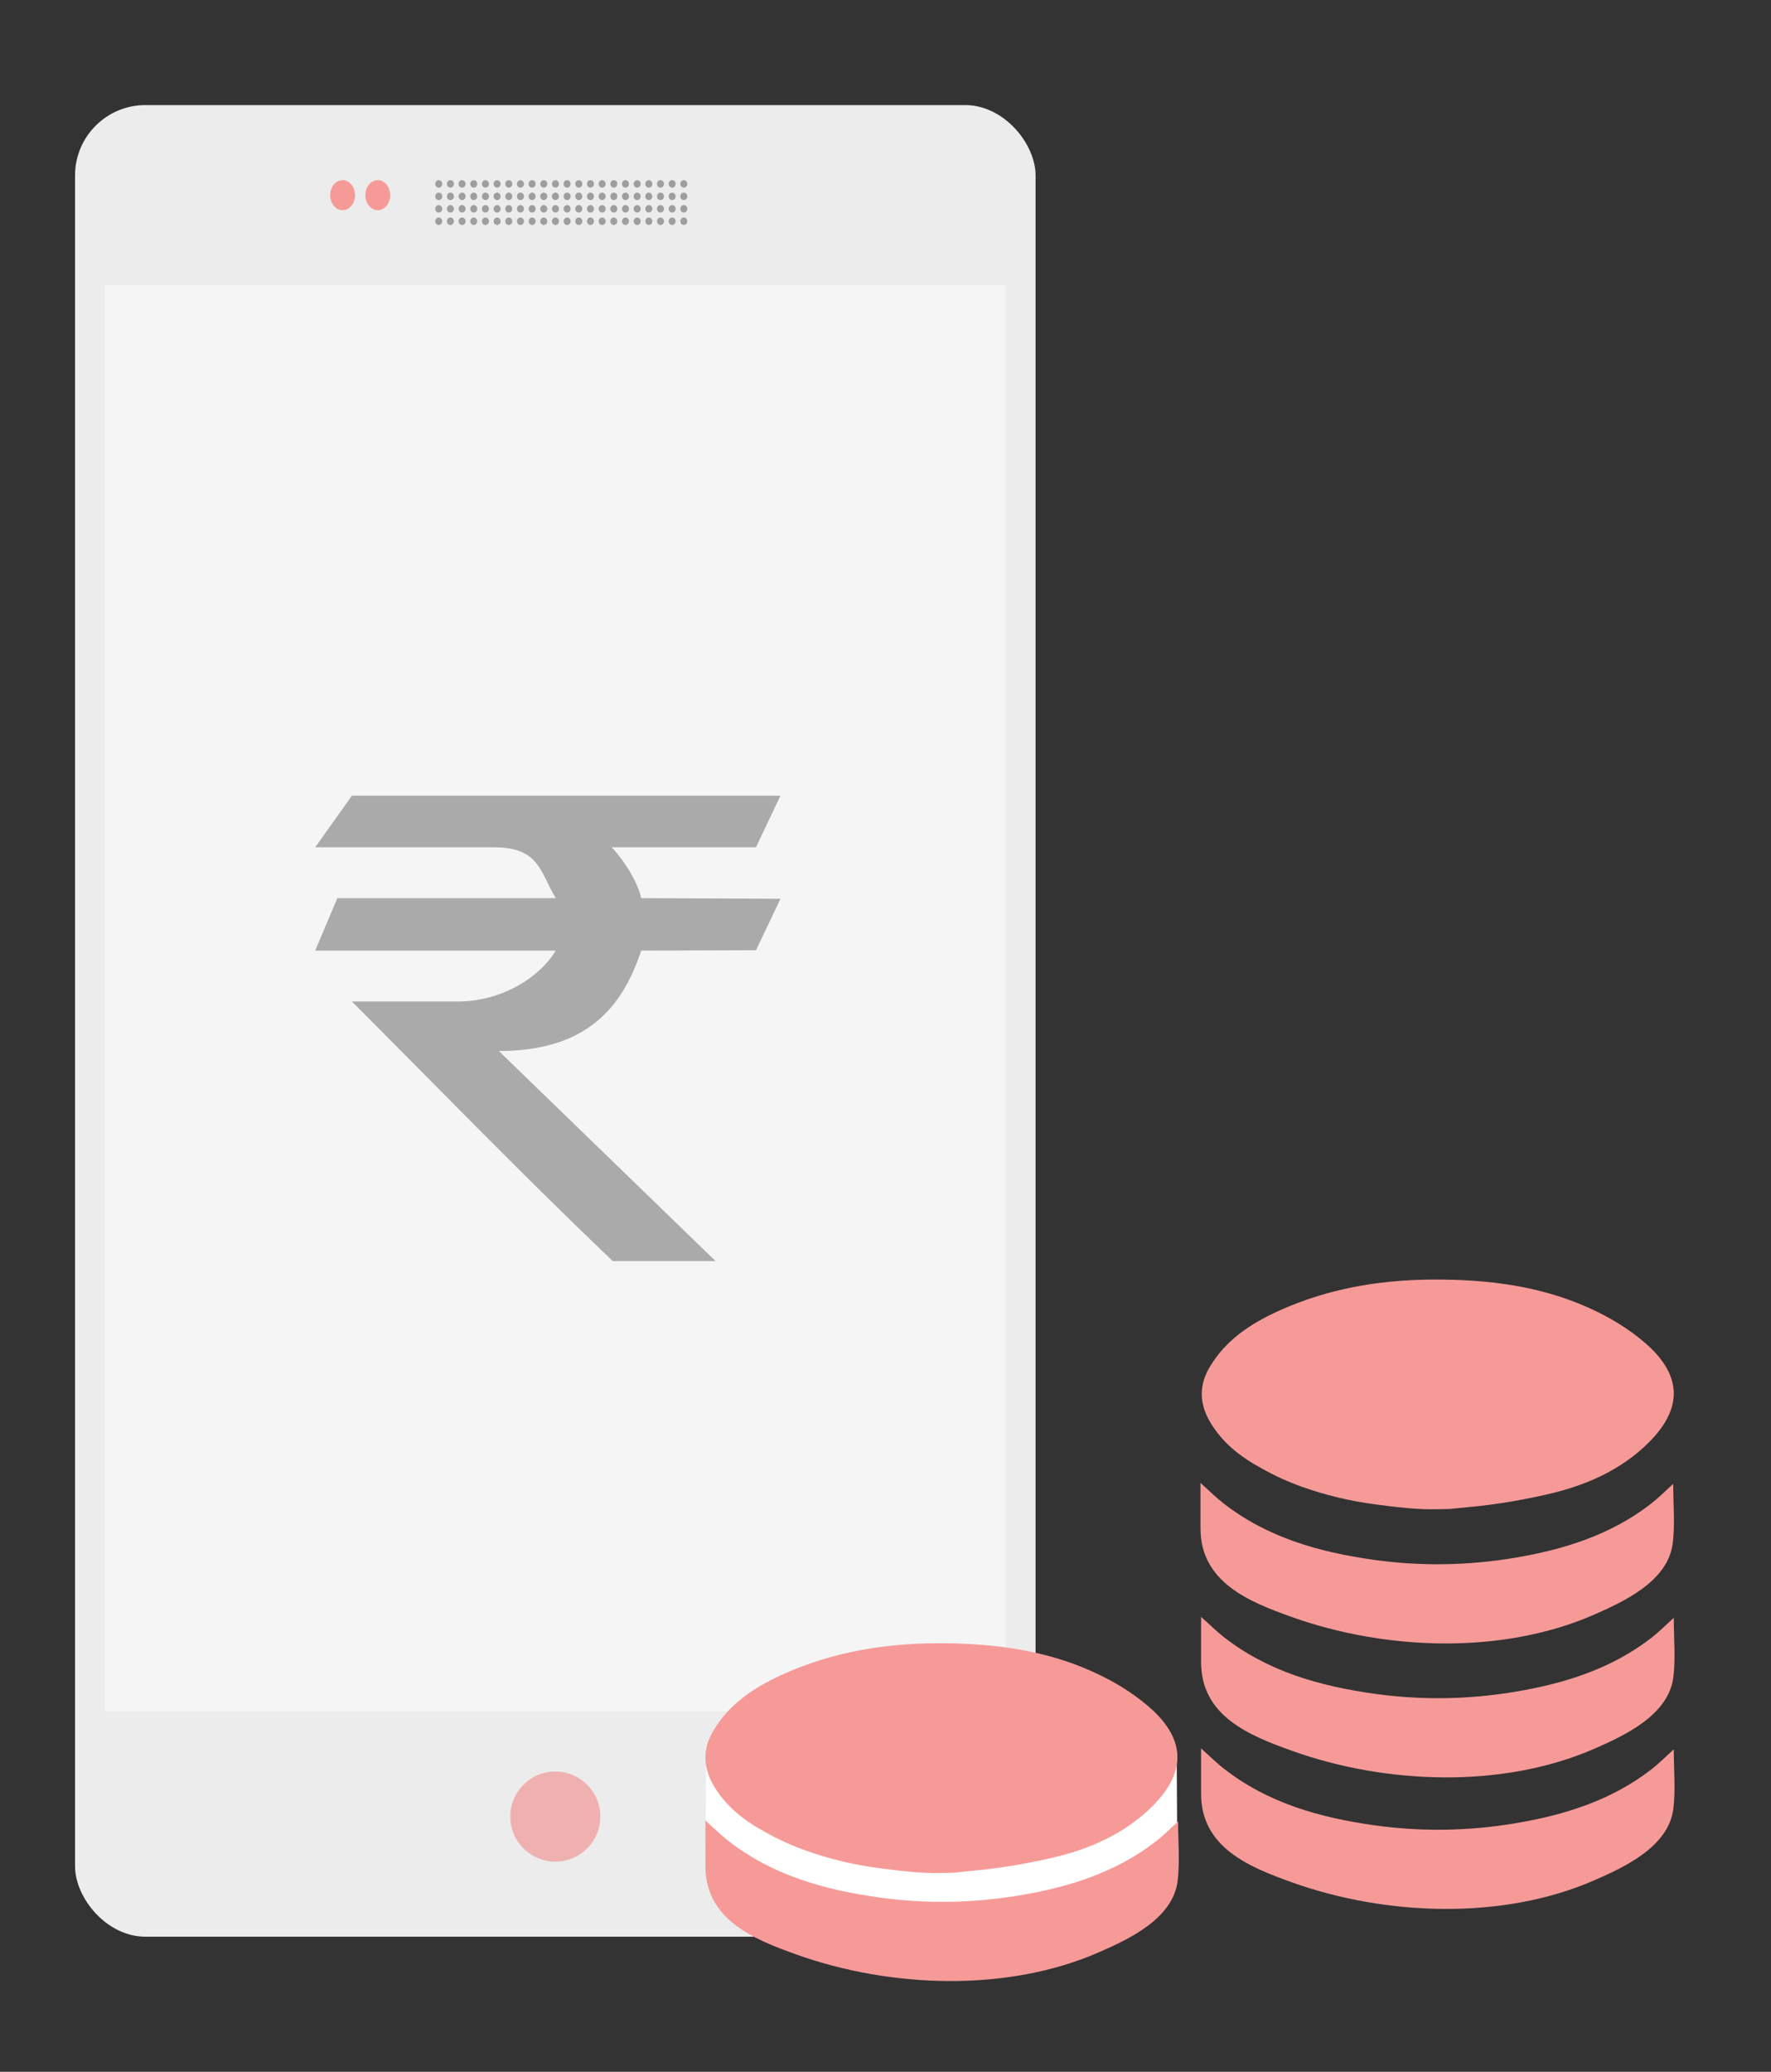 <?xml version="1.0" encoding="UTF-8"?>
<svg width="118px" height="138px" viewBox="0 0 118 138" version="1.1" xmlns="http://www.w3.org/2000/svg" xmlns:xlink="http://www.w3.org/1999/xlink">
    <rect x="0" y="0" width="118" height="138" fill="#333333" stroke="none"/>
    <!-- Generator: Sketch 41.1 (35376) - http://www.bohemiancoding.com/sketch -->
    <title>Mobile Accept</title>
    <desc>Created with Sketch.</desc>
    <defs></defs>
    <g id="Page-1" stroke="none" stroke-width="1" fill="none" fill-rule="evenodd">
        <g id="Mobile-Accept" transform="translate(2, 6)">
            <g id="Group-3" transform="translate(3, 1)">
                <rect id="Combined-Shape" fill="#ECECEC" x="0" y="0" width="64" height="122" rx="4.688"></rect>
                <rect id="Rectangle-14" fill="#F5F5F5" x="2" y="12" width="60" height="95"></rect>
                <path d="M37.721,46 L18.447,46 L16,49.437 L27.919,49.437 C30.917,49.437 30.973,51.051 32.027,52.824 L17.476,52.824 L16,56.319 L32.027,56.319 C30.973,58.091 28.442,59.709 25.49,59.709 L18.447,59.709 C24.352,65.618 29.641,71.091 35.825,77 L42.678,77 L28.237,63.007 C34.035,63.007 36.456,60.159 37.721,56.319 L45.37,56.294 L47,52.866 L37.721,52.824 C37.512,51.79 36.597,50.323 35.757,49.437 L45.37,49.437 L47,46 L37.721,46 Z" id="Shape-Copy-2" fill="#AAAAAA"></path>
                <ellipse id="Oval-4" fill="#F27674" opacity="0.5" cx="32" cy="114" rx="3" ry="3"></ellipse>
                <path d="M20.172,7 C20.629,7 21,6.552 21,6 C21,5.448 20.629,5 20.172,5 C19.715,5 19.345,5.448 19.345,6 C19.345,6.552 19.715,7 20.172,7 Z M17.828,7 C18.285,7 18.655,6.552 18.655,6 C18.655,5.448 18.285,5 17.828,5 C17.371,5 17,5.448 17,6 C17,6.552 17.371,7 17.828,7 Z" id="Sensors" fill="#F69A98"></path>
                <g id="Group" transform="translate(24, 5)" fill="#9E9E9E">
                    <path d="M0.233,2.987 C0.362,2.987 0.467,2.875 0.467,2.738 C0.467,2.6 0.362,2.489 0.233,2.489 C0.104,2.489 0,2.6 0,2.738 C0,2.875 0.104,2.987 0.233,2.987 Z M1.011,2.987 C1.14,2.987 1.244,2.875 1.244,2.738 C1.244,2.6 1.14,2.489 1.011,2.489 C0.882,2.489 0.778,2.6 0.778,2.738 C0.778,2.875 0.882,2.987 1.011,2.987 Z M0.233,2.157 C0.362,2.157 0.467,2.046 0.467,1.908 C0.467,1.771 0.362,1.659 0.233,1.659 C0.104,1.659 0,1.771 0,1.908 C0,2.046 0.104,2.157 0.233,2.157 Z M1.011,2.157 C1.14,2.157 1.244,2.046 1.244,1.908 C1.244,1.771 1.14,1.659 1.011,1.659 C0.882,1.659 0.778,1.771 0.778,1.908 C0.778,2.046 0.882,2.157 1.011,2.157 Z M0.233,1.327 C0.362,1.327 0.467,1.216 0.467,1.079 C0.467,0.941 0.362,0.83 0.233,0.83 C0.104,0.83 0,0.941 0,1.079 C0,1.216 0.104,1.327 0.233,1.327 Z M1.011,1.327 C1.14,1.327 1.244,1.216 1.244,1.079 C1.244,0.941 1.14,0.83 1.011,0.83 C0.882,0.83 0.778,0.941 0.778,1.079 C0.778,1.216 0.882,1.327 1.011,1.327 Z M0.233,0.498 C0.362,0.498 0.467,0.386 0.467,0.249 C0.467,0.111 0.362,0 0.233,0 C0.104,0 0,0.111 0,0.249 C0,0.386 0.104,0.498 0.233,0.498 Z M1.011,0.498 C1.14,0.498 1.244,0.386 1.244,0.249 C1.244,0.111 1.14,0 1.011,0 C0.882,0 0.778,0.111 0.778,0.249 C0.778,0.386 0.882,0.498 1.011,0.498 Z M1.789,2.987 C1.917,2.987 2.022,2.875 2.022,2.738 C2.022,2.6 1.917,2.489 1.789,2.489 C1.66,2.489 1.555,2.6 1.555,2.738 C1.555,2.875 1.66,2.987 1.789,2.987 Z M2.566,2.987 C2.695,2.987 2.799,2.875 2.799,2.738 C2.799,2.6 2.695,2.489 2.566,2.489 C2.437,2.489 2.333,2.6 2.333,2.738 C2.333,2.875 2.437,2.987 2.566,2.987 Z M1.789,2.157 C1.917,2.157 2.022,2.046 2.022,1.908 C2.022,1.771 1.917,1.659 1.789,1.659 C1.66,1.659 1.555,1.771 1.555,1.908 C1.555,2.046 1.66,2.157 1.789,2.157 Z M2.566,2.157 C2.695,2.157 2.799,2.046 2.799,1.908 C2.799,1.771 2.695,1.659 2.566,1.659 C2.437,1.659 2.333,1.771 2.333,1.908 C2.333,2.046 2.437,2.157 2.566,2.157 Z M1.789,1.327 C1.917,1.327 2.022,1.216 2.022,1.079 C2.022,0.941 1.917,0.83 1.789,0.83 C1.66,0.83 1.555,0.941 1.555,1.079 C1.555,1.216 1.66,1.327 1.789,1.327 Z M2.566,1.327 C2.695,1.327 2.799,1.216 2.799,1.079 C2.799,0.941 2.695,0.83 2.566,0.83 C2.437,0.83 2.333,0.941 2.333,1.079 C2.333,1.216 2.437,1.327 2.566,1.327 Z M1.789,0.498 C1.917,0.498 2.022,0.386 2.022,0.249 C2.022,0.111 1.917,0 1.789,0 C1.66,0 1.555,0.111 1.555,0.249 C1.555,0.386 1.66,0.498 1.789,0.498 Z M2.566,0.498 C2.695,0.498 2.799,0.386 2.799,0.249 C2.799,0.111 2.695,0 2.566,0 C2.437,0 2.333,0.111 2.333,0.249 C2.333,0.386 2.437,0.498 2.566,0.498 Z M3.344,2.987 C3.473,2.987 3.577,2.875 3.577,2.738 C3.577,2.6 3.473,2.489 3.344,2.489 C3.215,2.489 3.11,2.6 3.11,2.738 C3.11,2.875 3.215,2.987 3.344,2.987 Z M4.121,2.987 C4.25,2.987 4.355,2.875 4.355,2.738 C4.355,2.6 4.25,2.489 4.121,2.489 C3.992,2.489 3.888,2.6 3.888,2.738 C3.888,2.875 3.992,2.987 4.121,2.987 Z M3.344,2.157 C3.473,2.157 3.577,2.046 3.577,1.908 C3.577,1.771 3.473,1.659 3.344,1.659 C3.215,1.659 3.11,1.771 3.11,1.908 C3.11,2.046 3.215,2.157 3.344,2.157 Z M4.121,2.157 C4.25,2.157 4.355,2.046 4.355,1.908 C4.355,1.771 4.25,1.659 4.121,1.659 C3.992,1.659 3.888,1.771 3.888,1.908 C3.888,2.046 3.992,2.157 4.121,2.157 Z M3.344,1.327 C3.473,1.327 3.577,1.216 3.577,1.079 C3.577,0.941 3.473,0.83 3.344,0.83 C3.215,0.83 3.11,0.941 3.11,1.079 C3.11,1.216 3.215,1.327 3.344,1.327 Z M4.121,1.327 C4.25,1.327 4.355,1.216 4.355,1.079 C4.355,0.941 4.25,0.83 4.121,0.83 C3.992,0.83 3.888,0.941 3.888,1.079 C3.888,1.216 3.992,1.327 4.121,1.327 Z M3.344,0.498 C3.473,0.498 3.577,0.386 3.577,0.249 C3.577,0.111 3.473,0 3.344,0 C3.215,0 3.11,0.111 3.11,0.249 C3.11,0.386 3.215,0.498 3.344,0.498 Z M4.121,0.498 C4.25,0.498 4.355,0.386 4.355,0.249 C4.355,0.111 4.25,0 4.121,0 C3.992,0 3.888,0.111 3.888,0.249 C3.888,0.386 3.992,0.498 4.121,0.498 Z M4.899,2.987 C5.028,2.987 5.132,2.875 5.132,2.738 C5.132,2.6 5.028,2.489 4.899,2.489 C4.77,2.489 4.666,2.6 4.666,2.738 C4.666,2.875 4.77,2.987 4.899,2.987 Z M5.677,2.987 C5.805,2.987 5.91,2.875 5.91,2.738 C5.91,2.6 5.805,2.489 5.677,2.489 C5.548,2.489 5.443,2.6 5.443,2.738 C5.443,2.875 5.548,2.987 5.677,2.987 Z M4.899,2.157 C5.028,2.157 5.132,2.046 5.132,1.908 C5.132,1.771 5.028,1.659 4.899,1.659 C4.77,1.659 4.666,1.771 4.666,1.908 C4.666,2.046 4.77,2.157 4.899,2.157 Z M5.677,2.157 C5.805,2.157 5.91,2.046 5.91,1.908 C5.91,1.771 5.805,1.659 5.677,1.659 C5.548,1.659 5.443,1.771 5.443,1.908 C5.443,2.046 5.548,2.157 5.677,2.157 Z M4.899,1.327 C5.028,1.327 5.132,1.216 5.132,1.079 C5.132,0.941 5.028,0.83 4.899,0.83 C4.77,0.83 4.666,0.941 4.666,1.079 C4.666,1.216 4.77,1.327 4.899,1.327 Z M5.677,1.327 C5.805,1.327 5.91,1.216 5.91,1.079 C5.91,0.941 5.805,0.83 5.677,0.83 C5.548,0.83 5.443,0.941 5.443,1.079 C5.443,1.216 5.548,1.327 5.677,1.327 Z M4.899,0.498 C5.028,0.498 5.132,0.386 5.132,0.249 C5.132,0.111 5.028,0 4.899,0 C4.77,0 4.666,0.111 4.666,0.249 C4.666,0.386 4.77,0.498 4.899,0.498 Z M5.677,0.498 C5.805,0.498 5.91,0.386 5.91,0.249 C5.91,0.111 5.805,0 5.677,0 C5.548,0 5.443,0.111 5.443,0.249 C5.443,0.386 5.548,0.498 5.677,0.498 Z M6.454,2.987 C6.583,2.987 6.687,2.875 6.687,2.738 C6.687,2.6 6.583,2.489 6.454,2.489 C6.325,2.489 6.221,2.6 6.221,2.738 C6.221,2.875 6.325,2.987 6.454,2.987 Z M7.232,2.987 C7.361,2.987 7.465,2.875 7.465,2.738 C7.465,2.6 7.361,2.489 7.232,2.489 C7.103,2.489 6.998,2.6 6.998,2.738 C6.998,2.875 7.103,2.987 7.232,2.987 Z M6.454,2.157 C6.583,2.157 6.687,2.046 6.687,1.908 C6.687,1.771 6.583,1.659 6.454,1.659 C6.325,1.659 6.221,1.771 6.221,1.908 C6.221,2.046 6.325,2.157 6.454,2.157 Z M7.232,2.157 C7.361,2.157 7.465,2.046 7.465,1.908 C7.465,1.771 7.361,1.659 7.232,1.659 C7.103,1.659 6.998,1.771 6.998,1.908 C6.998,2.046 7.103,2.157 7.232,2.157 Z M6.454,1.327 C6.583,1.327 6.687,1.216 6.687,1.079 C6.687,0.941 6.583,0.83 6.454,0.83 C6.325,0.83 6.221,0.941 6.221,1.079 C6.221,1.216 6.325,1.327 6.454,1.327 Z M7.232,1.327 C7.361,1.327 7.465,1.216 7.465,1.079 C7.465,0.941 7.361,0.83 7.232,0.83 C7.103,0.83 6.998,0.941 6.998,1.079 C6.998,1.216 7.103,1.327 7.232,1.327 Z M6.454,0.498 C6.583,0.498 6.687,0.386 6.687,0.249 C6.687,0.111 6.583,0 6.454,0 C6.325,0 6.221,0.111 6.221,0.249 C6.221,0.386 6.325,0.498 6.454,0.498 Z M7.232,0.498 C7.361,0.498 7.465,0.386 7.465,0.249 C7.465,0.111 7.361,0 7.232,0 C7.103,0 6.998,0.111 6.998,0.249 C6.998,0.386 7.103,0.498 7.232,0.498 Z M8.009,2.987 C8.138,2.987 8.243,2.875 8.243,2.738 C8.243,2.6 8.138,2.489 8.009,2.489 C7.881,2.489 7.776,2.6 7.776,2.738 C7.776,2.875 7.881,2.987 8.009,2.987 Z M8.787,2.987 C8.916,2.987 9.02,2.875 9.02,2.738 C9.02,2.6 8.916,2.489 8.787,2.489 C8.658,2.489 8.554,2.6 8.554,2.738 C8.554,2.875 8.658,2.987 8.787,2.987 Z M8.009,2.157 C8.138,2.157 8.243,2.046 8.243,1.908 C8.243,1.771 8.138,1.659 8.009,1.659 C7.881,1.659 7.776,1.771 7.776,1.908 C7.776,2.046 7.881,2.157 8.009,2.157 Z M8.787,2.157 C8.916,2.157 9.02,2.046 9.02,1.908 C9.02,1.771 8.916,1.659 8.787,1.659 C8.658,1.659 8.554,1.771 8.554,1.908 C8.554,2.046 8.658,2.157 8.787,2.157 Z M8.009,1.327 C8.138,1.327 8.243,1.216 8.243,1.079 C8.243,0.941 8.138,0.83 8.009,0.83 C7.881,0.83 7.776,0.941 7.776,1.079 C7.776,1.216 7.881,1.327 8.009,1.327 Z M8.787,1.327 C8.916,1.327 9.02,1.216 9.02,1.079 C9.02,0.941 8.916,0.83 8.787,0.83 C8.658,0.83 8.554,0.941 8.554,1.079 C8.554,1.216 8.658,1.327 8.787,1.327 Z M8.009,0.498 C8.138,0.498 8.243,0.386 8.243,0.249 C8.243,0.111 8.138,0 8.009,0 C7.881,0 7.776,0.111 7.776,0.249 C7.776,0.386 7.881,0.498 8.009,0.498 Z M8.787,0.498 C8.916,0.498 9.02,0.386 9.02,0.249 C9.02,0.111 8.916,0 8.787,0 C8.658,0 8.554,0.111 8.554,0.249 C8.554,0.386 8.658,0.498 8.787,0.498 Z M9.565,2.987 C9.693,2.987 9.798,2.875 9.798,2.738 C9.798,2.6 9.693,2.489 9.565,2.489 C9.436,2.489 9.331,2.6 9.331,2.738 C9.331,2.875 9.436,2.987 9.565,2.987 Z M10.342,2.987 C10.471,2.987 10.576,2.875 10.576,2.738 C10.576,2.6 10.471,2.489 10.342,2.489 C10.213,2.489 10.109,2.6 10.109,2.738 C10.109,2.875 10.213,2.987 10.342,2.987 Z M9.565,2.157 C9.693,2.157 9.798,2.046 9.798,1.908 C9.798,1.771 9.693,1.659 9.565,1.659 C9.436,1.659 9.331,1.771 9.331,1.908 C9.331,2.046 9.436,2.157 9.565,2.157 Z M10.342,2.157 C10.471,2.157 10.576,2.046 10.576,1.908 C10.576,1.771 10.471,1.659 10.342,1.659 C10.213,1.659 10.109,1.771 10.109,1.908 C10.109,2.046 10.213,2.157 10.342,2.157 Z M9.565,1.327 C9.693,1.327 9.798,1.216 9.798,1.079 C9.798,0.941 9.693,0.83 9.565,0.83 C9.436,0.83 9.331,0.941 9.331,1.079 C9.331,1.216 9.436,1.327 9.565,1.327 Z M10.342,1.327 C10.471,1.327 10.576,1.216 10.576,1.079 C10.576,0.941 10.471,0.83 10.342,0.83 C10.213,0.83 10.109,0.941 10.109,1.079 C10.109,1.216 10.213,1.327 10.342,1.327 Z M9.565,0.498 C9.693,0.498 9.798,0.386 9.798,0.249 C9.798,0.111 9.693,0 9.565,0 C9.436,0 9.331,0.111 9.331,0.249 C9.331,0.386 9.436,0.498 9.565,0.498 Z M10.342,0.498 C10.471,0.498 10.576,0.386 10.576,0.249 C10.576,0.111 10.471,0 10.342,0 C10.213,0 10.109,0.111 10.109,0.249 C10.109,0.386 10.213,0.498 10.342,0.498 Z M11.12,2.987 C11.249,2.987 11.353,2.875 11.353,2.738 C11.353,2.6 11.249,2.489 11.12,2.489 C10.991,2.489 10.887,2.6 10.887,2.738 C10.887,2.875 10.991,2.987 11.12,2.987 Z M11.897,2.987 C12.026,2.987 12.131,2.875 12.131,2.738 C12.131,2.6 12.026,2.489 11.897,2.489 C11.769,2.489 11.664,2.6 11.664,2.738 C11.664,2.875 11.769,2.987 11.897,2.987 Z M11.12,2.157 C11.249,2.157 11.353,2.046 11.353,1.908 C11.353,1.771 11.249,1.659 11.12,1.659 C10.991,1.659 10.887,1.771 10.887,1.908 C10.887,2.046 10.991,2.157 11.12,2.157 Z M11.897,2.157 C12.026,2.157 12.131,2.046 12.131,1.908 C12.131,1.771 12.026,1.659 11.897,1.659 C11.769,1.659 11.664,1.771 11.664,1.908 C11.664,2.046 11.769,2.157 11.897,2.157 Z M11.12,1.327 C11.249,1.327 11.353,1.216 11.353,1.079 C11.353,0.941 11.249,0.83 11.12,0.83 C10.991,0.83 10.887,0.941 10.887,1.079 C10.887,1.216 10.991,1.327 11.12,1.327 Z M11.897,1.327 C12.026,1.327 12.131,1.216 12.131,1.079 C12.131,0.941 12.026,0.83 11.897,0.83 C11.769,0.83 11.664,0.941 11.664,1.079 C11.664,1.216 11.769,1.327 11.897,1.327 Z M11.12,0.498 C11.249,0.498 11.353,0.386 11.353,0.249 C11.353,0.111 11.249,0 11.12,0 C10.991,0 10.887,0.111 10.887,0.249 C10.887,0.386 10.991,0.498 11.12,0.498 Z M11.897,0.498 C12.026,0.498 12.131,0.386 12.131,0.249 C12.131,0.111 12.026,0 11.897,0 C11.769,0 11.664,0.111 11.664,0.249 C11.664,0.386 11.769,0.498 11.897,0.498 Z M12.675,2.987 C12.804,2.987 12.908,2.875 12.908,2.738 C12.908,2.6 12.804,2.489 12.675,2.489 C12.546,2.489 12.442,2.6 12.442,2.738 C12.442,2.875 12.546,2.987 12.675,2.987 Z M13.453,2.987 C13.582,2.987 13.686,2.875 13.686,2.738 C13.686,2.6 13.582,2.489 13.453,2.489 C13.324,2.489 13.219,2.6 13.219,2.738 C13.219,2.875 13.324,2.987 13.453,2.987 Z M12.675,2.157 C12.804,2.157 12.908,2.046 12.908,1.908 C12.908,1.771 12.804,1.659 12.675,1.659 C12.546,1.659 12.442,1.771 12.442,1.908 C12.442,2.046 12.546,2.157 12.675,2.157 Z M13.453,2.157 C13.582,2.157 13.686,2.046 13.686,1.908 C13.686,1.771 13.582,1.659 13.453,1.659 C13.324,1.659 13.219,1.771 13.219,1.908 C13.219,2.046 13.324,2.157 13.453,2.157 Z M12.675,1.327 C12.804,1.327 12.908,1.216 12.908,1.079 C12.908,0.941 12.804,0.83 12.675,0.83 C12.546,0.83 12.442,0.941 12.442,1.079 C12.442,1.216 12.546,1.327 12.675,1.327 Z M13.453,1.327 C13.582,1.327 13.686,1.216 13.686,1.079 C13.686,0.941 13.582,0.83 13.453,0.83 C13.324,0.83 13.219,0.941 13.219,1.079 C13.219,1.216 13.324,1.327 13.453,1.327 Z M12.675,0.498 C12.804,0.498 12.908,0.386 12.908,0.249 C12.908,0.111 12.804,0 12.675,0 C12.546,0 12.442,0.111 12.442,0.249 C12.442,0.386 12.546,0.498 12.675,0.498 Z M13.453,0.498 C13.582,0.498 13.686,0.386 13.686,0.249 C13.686,0.111 13.582,0 13.453,0 C13.324,0 13.219,0.111 13.219,0.249 C13.219,0.386 13.324,0.498 13.453,0.498 Z M14.23,2.987 C14.359,2.987 14.464,2.875 14.464,2.738 C14.464,2.6 14.359,2.489 14.23,2.489 C14.101,2.489 13.997,2.6 13.997,2.738 C13.997,2.875 14.101,2.987 14.23,2.987 Z M15.008,2.987 C15.137,2.987 15.241,2.875 15.241,2.738 C15.241,2.6 15.137,2.489 15.008,2.489 C14.879,2.489 14.775,2.6 14.775,2.738 C14.775,2.875 14.879,2.987 15.008,2.987 Z M14.23,2.157 C14.359,2.157 14.464,2.046 14.464,1.908 C14.464,1.771 14.359,1.659 14.23,1.659 C14.101,1.659 13.997,1.771 13.997,1.908 C13.997,2.046 14.101,2.157 14.23,2.157 Z M15.008,2.157 C15.137,2.157 15.241,2.046 15.241,1.908 C15.241,1.771 15.137,1.659 15.008,1.659 C14.879,1.659 14.775,1.771 14.775,1.908 C14.775,2.046 14.879,2.157 15.008,2.157 Z M14.23,1.327 C14.359,1.327 14.464,1.216 14.464,1.079 C14.464,0.941 14.359,0.83 14.23,0.83 C14.101,0.83 13.997,0.941 13.997,1.079 C13.997,1.216 14.101,1.327 14.23,1.327 Z M15.008,1.327 C15.137,1.327 15.241,1.216 15.241,1.079 C15.241,0.941 15.137,0.83 15.008,0.83 C14.879,0.83 14.775,0.941 14.775,1.079 C14.775,1.216 14.879,1.327 15.008,1.327 Z M14.23,0.498 C14.359,0.498 14.464,0.386 14.464,0.249 C14.464,0.111 14.359,0 14.23,0 C14.101,0 13.997,0.111 13.997,0.249 C13.997,0.386 14.101,0.498 14.23,0.498 Z M15.008,0.498 C15.137,0.498 15.241,0.386 15.241,0.249 C15.241,0.111 15.137,0 15.008,0 C14.879,0 14.775,0.111 14.775,0.249 C14.775,0.386 14.879,0.498 15.008,0.498 Z M15.785,2.987 C15.914,2.987 16.019,2.875 16.019,2.738 C16.019,2.6 15.914,2.489 15.785,2.489 C15.657,2.489 15.552,2.6 15.552,2.738 C15.552,2.875 15.657,2.987 15.785,2.987 Z M16.563,2.987 C16.692,2.987 16.796,2.875 16.796,2.738 C16.796,2.6 16.692,2.489 16.563,2.489 C16.434,2.489 16.33,2.6 16.33,2.738 C16.33,2.875 16.434,2.987 16.563,2.987 Z M15.785,2.157 C15.914,2.157 16.019,2.046 16.019,1.908 C16.019,1.771 15.914,1.659 15.785,1.659 C15.657,1.659 15.552,1.771 15.552,1.908 C15.552,2.046 15.657,2.157 15.785,2.157 Z M16.563,2.157 C16.692,2.157 16.796,2.046 16.796,1.908 C16.796,1.771 16.692,1.659 16.563,1.659 C16.434,1.659 16.33,1.771 16.33,1.908 C16.33,2.046 16.434,2.157 16.563,2.157 Z M15.785,1.327 C15.914,1.327 16.019,1.216 16.019,1.079 C16.019,0.941 15.914,0.83 15.785,0.83 C15.657,0.83 15.552,0.941 15.552,1.079 C15.552,1.216 15.657,1.327 15.785,1.327 Z M16.563,1.327 C16.692,1.327 16.796,1.216 16.796,1.079 C16.796,0.941 16.692,0.83 16.563,0.83 C16.434,0.83 16.33,0.941 16.33,1.079 C16.33,1.216 16.434,1.327 16.563,1.327 Z M15.785,0.498 C15.914,0.498 16.019,0.386 16.019,0.249 C16.019,0.111 15.914,0 15.785,0 C15.657,0 15.552,0.111 15.552,0.249 C15.552,0.386 15.657,0.498 15.785,0.498 Z M16.563,0.498 C16.692,0.498 16.796,0.386 16.796,0.249 C16.796,0.111 16.692,0 16.563,0 C16.434,0 16.33,0.111 16.33,0.249 C16.33,0.386 16.434,0.498 16.563,0.498 Z" id="Speaker"></path>
                </g>
            </g>
            <g id="Coins" transform="translate(45, 79)">
                <polygon id="Rectangle-6" fill="#FFFFFF" points="0.05 31.568 31.4 31.568 31.45 40 30 42.261 2 42.261 0 39"></polygon>
                <path d="M62.896,11.043 C60.963,12.983 58.51,14.007 55.927,14.573 C54.277,14.945 52.606,15.226 50.911,15.379 C50.477,15.423 50.043,15.465 49.609,15.509 C49.305,15.509 49.001,15.531 48.697,15.531 C47.35,15.553 45.962,15.379 44.637,15.204 C42.964,14.987 41.316,14.593 39.731,14.027 C38.819,13.7 37.906,13.286 37.06,12.806 C35.65,12.043 34.411,11.085 33.587,9.647 C32.893,8.426 32.893,7.207 33.631,6.008 C34.695,4.243 36.324,3.175 38.125,2.347 C41.642,0.735 45.375,0.169 49.219,0.233 C52.758,0.277 56.231,0.799 59.445,2.389 C60.703,3 61.964,3.827 62.984,4.787 C65.155,6.902 64.937,8.973 62.896,11.043 Z" id="Shape" fill="#F69A98"></path>
                <path d="M64.483,13.839 C64.483,15.208 64.611,16.524 64.452,17.803 C64.137,20.314 61.223,21.674 59.18,22.563 C53.047,25.238 45.276,24.919 39.077,22.709 C36.201,21.683 32.974,20.382 32.987,16.772 C32.99,15.823 32.987,14.874 32.987,13.775 C33.567,14.293 34.003,14.733 34.488,15.111 C37.437,17.42 40.904,18.387 44.522,18.896 C47.656,19.336 50.799,19.285 53.922,18.763 C57.201,18.214 60.326,17.241 63.004,15.162 C63.513,14.766 63.967,14.306 64.483,13.839 Z" id="Shape" fill="#F69A98"></path>
                <path d="M64.522,22.76 C64.522,24.13 64.65,25.446 64.492,26.724 C64.176,29.235 61.263,30.595 59.22,31.485 C53.087,34.159 45.316,33.84 39.116,31.631 C36.24,30.604 33.014,29.304 33.027,25.693 C33.029,24.744 33.027,23.795 33.027,22.696 C33.607,23.214 34.043,23.654 34.528,24.032 C37.477,26.342 40.943,27.308 44.562,27.817 C47.696,28.257 50.839,28.206 53.962,27.684 C57.241,27.136 60.366,26.162 63.044,24.083 C63.55,23.687 64.004,23.227 64.522,22.76 Z" id="Shape" fill="#F69A98"></path>
                <path d="M64.522,31.522 C64.522,32.891 64.65,34.208 64.492,35.486 C64.176,37.997 61.263,39.357 59.22,40.247 C53.087,42.921 45.316,42.602 39.116,40.393 C36.24,39.366 33.014,38.065 33.027,34.455 C33.029,33.506 33.027,32.557 33.027,31.458 C33.607,31.976 34.043,32.416 34.528,32.794 C37.477,35.104 40.943,36.07 44.562,36.579 C47.696,37.019 50.839,36.968 53.962,36.446 C57.241,35.898 60.366,34.924 63.044,32.845 C63.55,32.451 64.004,31.989 64.522,31.522 Z" id="Shape" fill="#F69A98"></path>
                <path d="M31.495,36.325 C31.495,37.695 31.623,39.011 31.464,40.289 C31.149,42.8 28.236,44.16 26.193,45.05 C20.06,47.724 12.289,47.406 6.089,45.196 C3.213,44.169 -0.013,42.869 4.05095379e-05,39.259 C0.002,38.31 4.05095379e-05,37.361 4.05095379e-05,36.261 C0.58,36.779 1.016,37.219 1.501,37.597 C4.45,39.907 7.916,40.873 11.535,41.382 C14.669,41.822 17.812,41.771 20.934,41.249 C24.214,40.701 27.339,39.727 30.017,37.648 C30.523,37.254 30.977,36.792 31.495,36.325 Z" id="Shape" fill="#F69A98"></path>
                <path d="M29.824,35.27 C27.892,37.21 25.439,38.235 22.856,38.801 C21.205,39.172 19.535,39.453 17.84,39.606 C17.406,39.65 16.971,39.692 16.537,39.737 C16.233,39.737 15.929,39.759 15.625,39.759 C14.278,39.781 12.89,39.606 11.565,39.431 C9.893,39.214 8.244,38.821 6.66,38.254 C5.747,37.927 4.835,37.513 3.989,37.033 C2.578,36.27 1.34,35.312 0.515,33.875 C-0.179,32.654 -0.179,31.435 0.559,30.236 C1.624,28.471 3.252,27.402 5.053,26.575 C8.57,24.962 12.304,24.396 16.147,24.46 C19.687,24.504 23.16,25.026 26.373,26.617 C27.632,27.227 28.892,28.055 29.913,29.015 C32.083,31.129 31.865,33.2 29.824,35.27 Z" id="Shape" fill="#F69A98"></path>
            </g>
        </g>
    </g>
</svg>